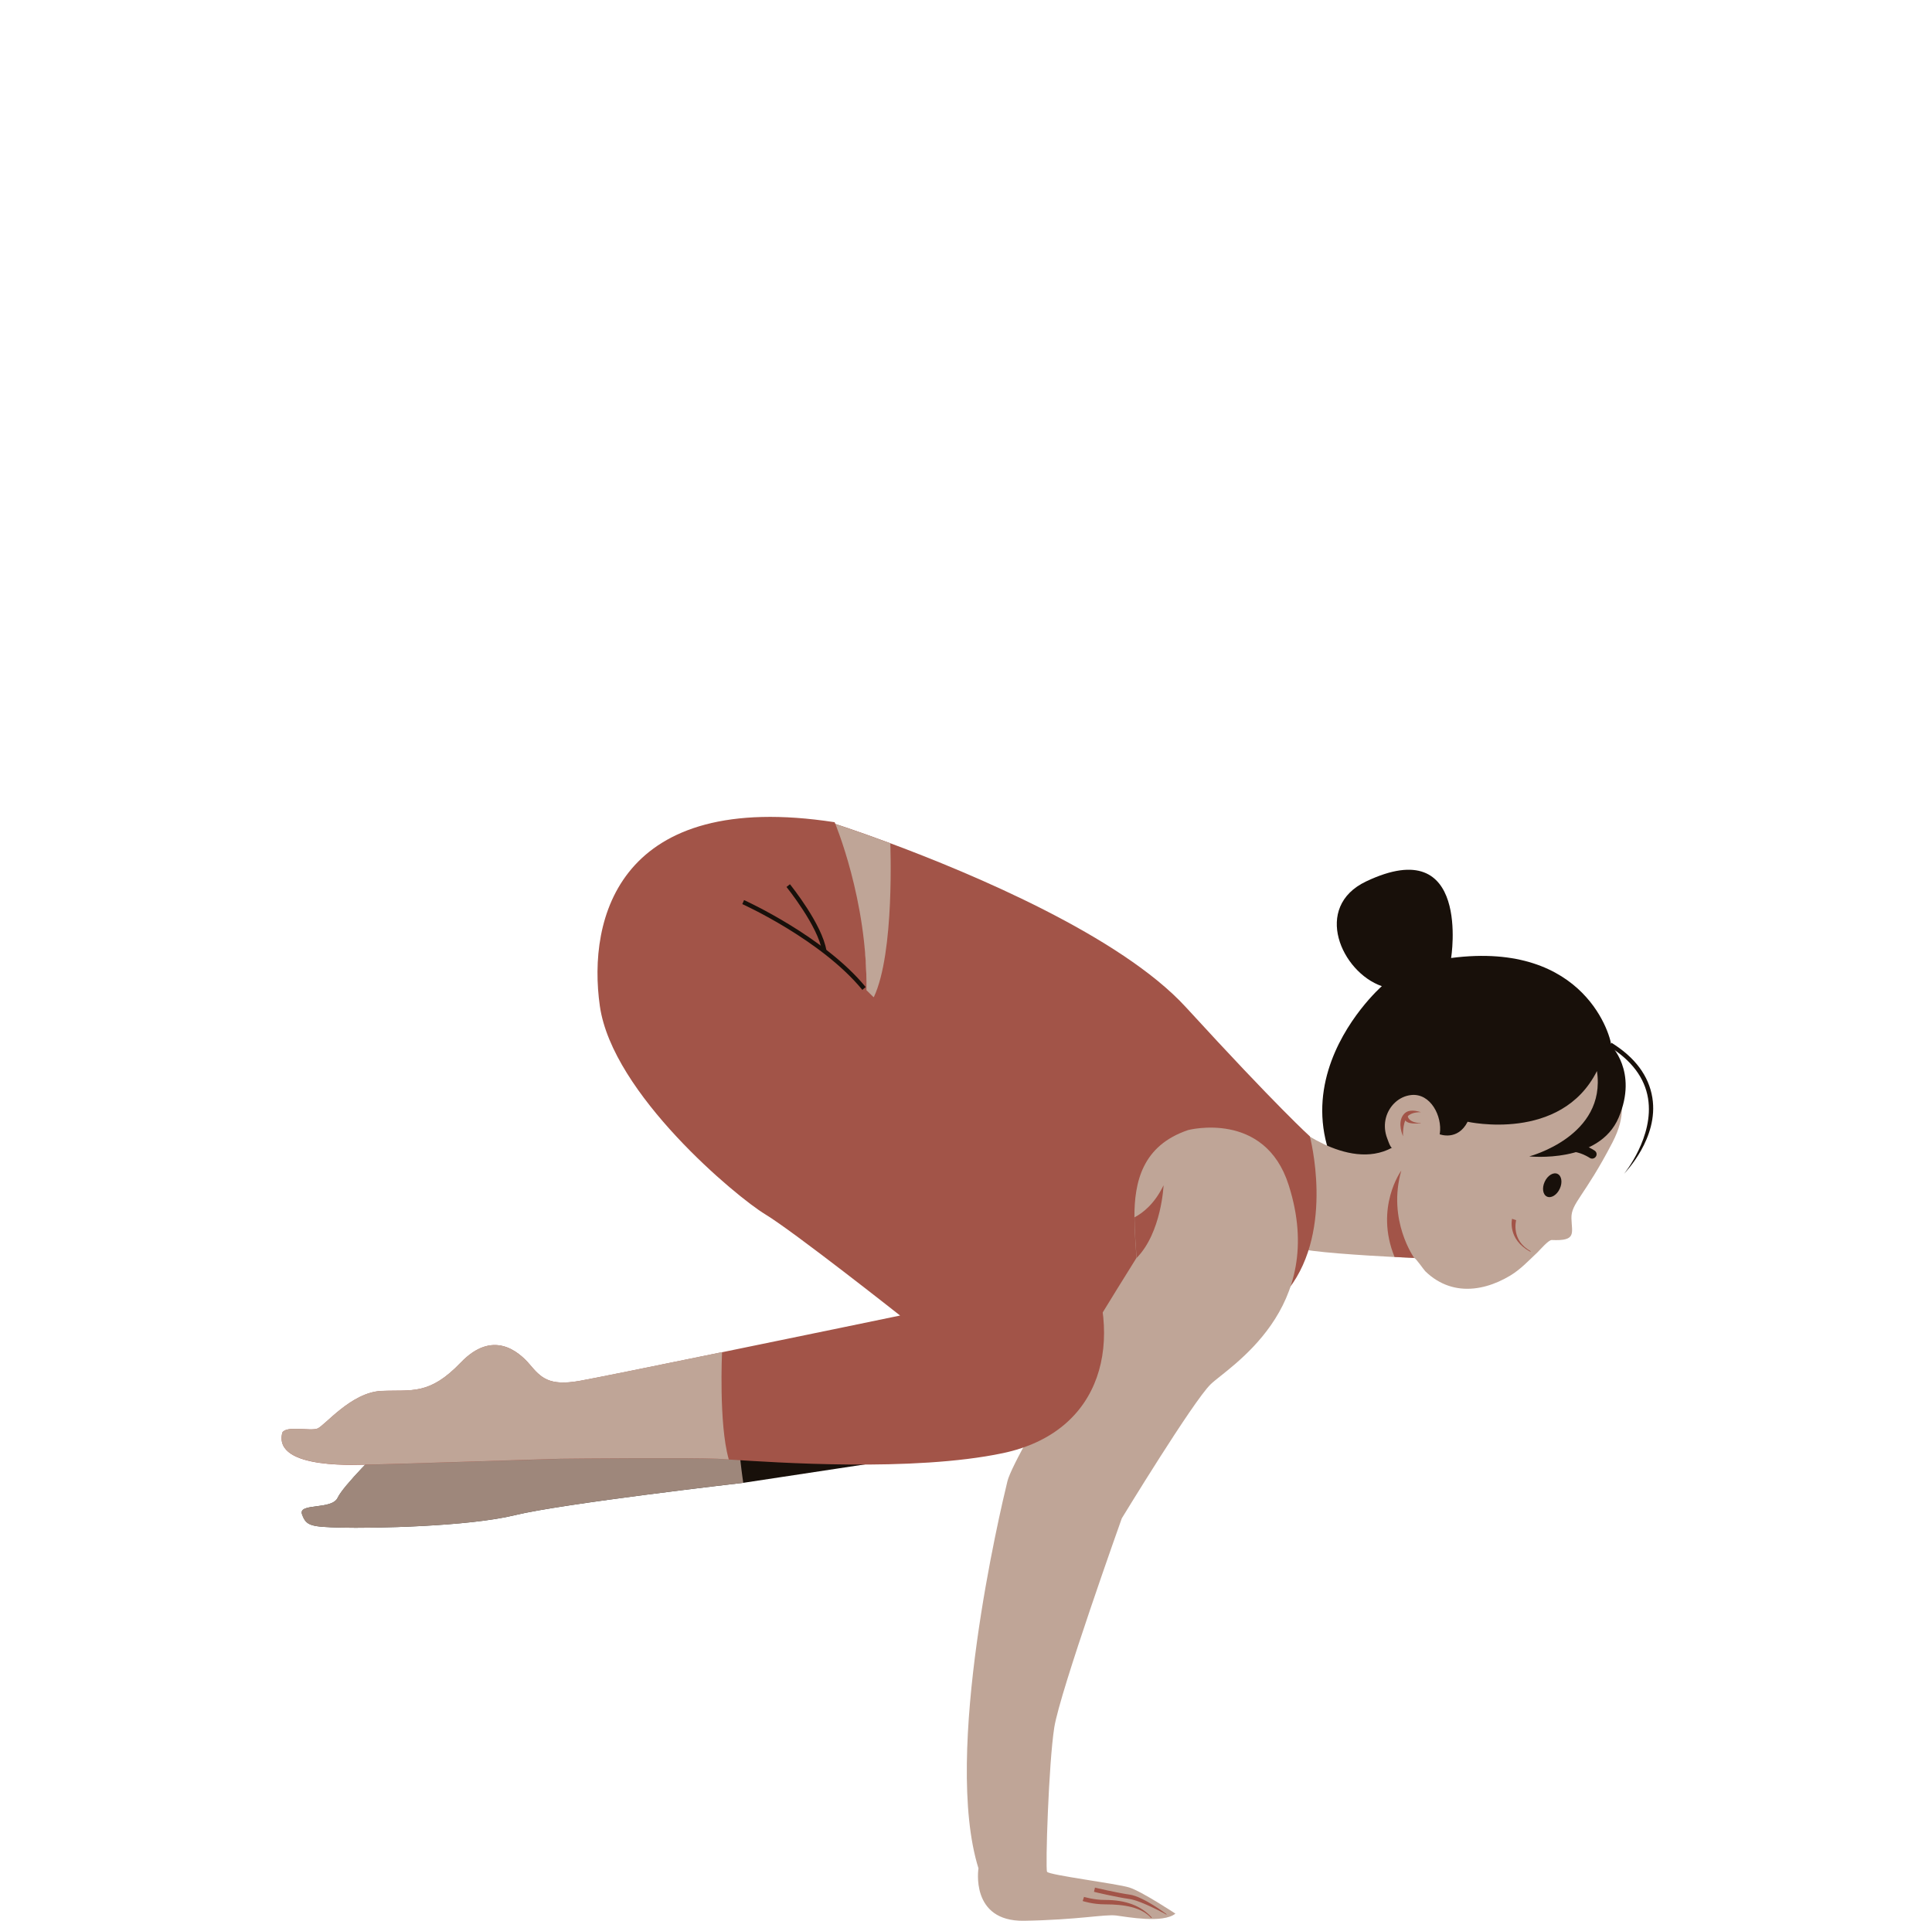 <svg xmlns="http://www.w3.org/2000/svg" width="175" height="174" viewBox="0 0 175 174" fill="none">
  <path d="M123.748 79.844C118.874 82.157 121.506 88.067 125.166 89.335C125.166 89.335 111.262 101.52 128.082 113.775L146.771 96.061C146.771 96.061 145.929 95.609 145.964 94.847C146 94.085 143.678 85.188 131.44 86.783C131.449 86.783 133.275 75.324 123.748 79.844Z" fill="#18100A"/>
  <path d="M146.053 103.496C143.518 108.387 142.304 108.99 142.34 110.355C142.375 111.719 142.827 112.437 140.558 112.331C140.266 112.313 139.477 113.244 139.265 113.447C138.458 114.201 137.749 114.98 136.792 115.556C135.463 116.354 133.886 116.886 132.317 116.717C131.546 116.638 130.811 116.381 130.155 115.982C129.774 115.751 129.419 115.468 129.1 115.158C128.941 114.998 128.25 113.97 128.099 113.961C128.099 113.961 127.381 113.926 126.318 113.873C123.562 113.731 118.475 113.412 117.571 113.057L116.738 101.617C116.738 101.617 122.002 106.199 126.096 103.965C125.946 104.045 125.618 103.017 125.573 102.893C125.414 102.353 125.396 101.803 125.538 101.254C125.821 100.19 126.699 99.322 127.815 99.198C129.605 99.003 130.642 101.147 130.421 102.672C130.421 102.698 130.412 102.725 130.403 102.751C130.403 102.751 132.034 103.389 132.937 101.617C132.937 101.617 141.383 103.513 144.644 97.036C144.653 97.027 148.596 98.613 146.053 103.496Z" fill="#BFA597"/>
  <path d="M128.099 113.953C128.099 113.953 127.381 113.917 126.318 113.864C124.493 109.38 126.929 106.039 126.929 106.039C125.645 110.55 128.099 113.953 128.099 113.953Z" fill="#A25448"/>
  <path d="M116.739 116.744C112.583 122.141 98.697 119.73 98.697 119.73L78.013 90.753C78.013 90.753 78.146 90.673 78.279 90.327C78.678 89.273 79.059 85.763 75.541 74.598C75.541 74.598 77.57 75.245 80.645 76.388C88.045 79.144 101.515 84.789 107.425 91.249C115.791 100.385 118.644 102.937 118.644 102.937C118.644 102.937 120.895 111.347 116.739 116.744Z" fill="#A25448"/>
  <path d="M79.148 90.336H78.173C78.572 89.282 79.059 85.772 75.541 74.607C75.541 74.607 77.57 75.254 80.645 76.397C80.636 76.397 81.062 86.295 79.148 90.336Z" fill="#BFA597"/>
  <path d="M109.658 125.402C108.063 126.953 101.612 137.542 101.612 137.542C101.612 137.542 96.02 153.21 95.497 156.48C94.983 159.75 94.682 169.267 94.841 169.56C95.001 169.861 101.178 170.632 102.294 170.986C103.411 171.332 106.468 173.352 106.468 173.352C105.351 174.256 102.117 173.654 101.089 173.521C100.052 173.397 97.624 173.919 92.741 173.999C87.85 174.07 88.629 169.249 88.629 169.249C85.377 158.837 90.615 136.798 91.252 134.184C91.891 131.561 102.941 113.952 102.941 113.952C102.879 112.836 102.755 111.56 102.755 110.266C102.746 107.085 103.464 103.77 107.62 102.37C107.62 102.37 114.568 100.545 116.73 107.359C120.319 118.614 111.253 123.851 109.658 125.402Z" fill="#BFA597"/>
  <path d="M105.396 107.368C105.396 107.368 105.218 111.657 102.95 113.961C102.888 112.845 102.764 111.569 102.764 110.275C103.543 109.867 104.589 109.043 105.396 107.368Z" fill="#A25448"/>
  <path d="M84.233 131.764L67.334 134.326C67.334 134.326 50.957 136.204 46.668 137.25C42.388 138.304 33.668 138.455 30.912 138.384C28.156 138.313 27.731 138.234 27.359 137.179C26.978 136.124 30.061 136.807 30.584 135.681C31.107 134.556 34.492 131.251 34.492 131.251L66.864 128.84L76.798 128.105L84.233 131.764Z" fill="#18100A"/>
  <g opacity="0.8">
    <path d="M67.326 134.325C67.326 134.325 50.95 136.204 46.66 137.25C42.38 138.304 33.66 138.455 30.904 138.384C28.148 138.313 27.723 138.233 27.351 137.179C26.97 136.124 30.054 136.807 30.576 135.681C31.099 134.556 34.484 131.25 34.484 131.25L66.856 128.84C66.821 131.091 67.326 134.325 67.326 134.325Z" fill="#BFA597"/>
  </g>
  <path d="M90.871 131.632C82.701 133.36 70.179 132.473 66.023 132.216C65.58 132.19 65.225 132.163 64.995 132.154C62.54 132.048 51.818 132.137 50.798 132.154C49.779 132.172 33.846 132.704 33.368 132.677C32.889 132.651 24.674 133.253 25.578 129.779C25.942 129.124 28.095 129.664 28.751 129.416C29.406 129.177 31.808 126.12 34.564 126.004C37.32 125.889 38.88 126.421 41.751 123.426C44.631 120.43 46.961 122.407 47.98 123.603C49 124.808 49.717 125.579 52.473 125.1C53.679 124.888 59.377 123.736 65.412 122.495C73.192 120.9 81.531 119.172 81.531 119.172C81.531 119.172 71.88 111.551 69.311 110C66.741 108.449 55.469 99.1 54.334 91.134C53.2 83.167 56.071 71.478 75.602 74.483C75.602 74.483 78.598 81.545 78.482 89.698C78.482 89.698 94.54 105.321 98.253 113.359C101.957 121.379 99.919 129.709 90.871 131.632Z" fill="#A25448"/>
  <path d="M66.014 132.208C65.571 132.181 65.217 132.154 64.986 132.146C62.532 132.039 51.809 132.128 50.79 132.146C49.771 132.163 33.837 132.695 33.359 132.668C32.88 132.642 24.666 133.244 25.569 129.771C25.933 129.115 28.086 129.655 28.742 129.407C29.398 129.168 31.799 126.111 34.555 125.996C37.311 125.88 38.871 126.412 41.742 123.417C44.622 120.422 46.953 122.398 47.972 123.594C48.991 124.799 49.709 125.57 52.465 125.092C53.67 124.879 59.368 123.727 65.403 122.486C65.403 122.486 65.101 128.955 65.996 132.146L66.014 132.208Z" fill="#BFA597"/>
  <path d="M78.111 89.671C74.406 85.152 67.317 81.935 67.237 81.9L67.397 81.536C67.468 81.572 74.646 84.824 78.412 89.414L78.111 89.671Z" fill="#18100A"/>
  <path d="M74.468 86.171C74.096 83.894 71.269 80.384 71.242 80.349L71.552 80.101C71.668 80.251 74.468 83.725 74.858 86.109L74.468 86.171Z" fill="#18100A"/>
  <path d="M144.006 104.896C143.616 104.648 142.863 104.258 141.959 104.302C141.764 104.311 141.586 104.178 141.551 103.983C141.507 103.753 141.675 103.531 141.914 103.513C143.04 103.451 143.953 103.912 144.44 104.231C144.644 104.364 144.679 104.639 144.52 104.816C144.387 104.967 144.174 105.002 144.006 104.896Z" fill="#18100A"/>
  <path d="M141.285 107.684C141.548 107.115 141.454 106.513 141.077 106.338C140.699 106.164 140.18 106.484 139.918 107.053C139.655 107.622 139.749 108.224 140.126 108.398C140.504 108.572 141.023 108.253 141.285 107.684Z" fill="#18100A"/>
  <path d="M138.609 113.385C136.518 112.26 136.961 110.425 136.961 110.408L137.333 110.532C137.316 110.603 136.864 112.375 138.654 113.341L138.609 113.385Z" fill="#A25448"/>
  <path d="M127.089 102.937C127.071 102.893 126.557 101.768 127.089 101.023C127.435 100.536 127.975 100.527 128.711 100.749C128.064 100.749 127.63 100.917 127.417 101.236C127.036 101.821 127.08 102.928 127.089 102.937Z" fill="#A25448"/>
  <path d="M128.666 101.768C128.143 101.768 127.186 101.918 127.106 101.059L127.496 101.023C127.558 101.75 128.684 101.741 128.693 101.741L128.684 101.759C128.693 101.768 128.675 101.768 128.666 101.768Z" fill="#A25448"/>
  <path d="M104.279 173.751C103.384 172.768 101.842 172.511 100.079 172.511C99.007 172.511 98.103 172.227 98.067 172.209L98.191 171.837C98.2 171.837 99.078 172.112 100.088 172.112C101.975 172.112 103.358 172.635 104.333 173.707L104.279 173.751Z" fill="#A25448"/>
  <path d="M105.669 173.45C105.651 173.432 103.374 172.174 102.284 172.023C101.132 171.863 99.174 171.403 99.094 171.376L99.182 170.995C99.2 171.004 101.203 171.474 102.337 171.633C103.525 171.801 105.581 173.334 105.66 173.397V173.45H105.669Z" fill="#A25448"/>
  <path d="M138.52 104.754C138.52 104.754 145.529 102.937 144.652 97.027L145.866 94.643C145.866 94.643 148.4 97.027 146.619 101.236C144.838 105.445 138.52 104.754 138.52 104.754Z" fill="#18100A"/>
  <path d="M147.108 106.331C147.134 106.296 149.846 102.973 149.279 99.499C148.978 97.647 147.79 96.061 145.761 94.802L145.973 94.466C148.1 95.786 149.35 97.461 149.669 99.437C150.262 103.088 147.223 106.19 147.108 106.331Z" fill="#18100A"/>
</svg>